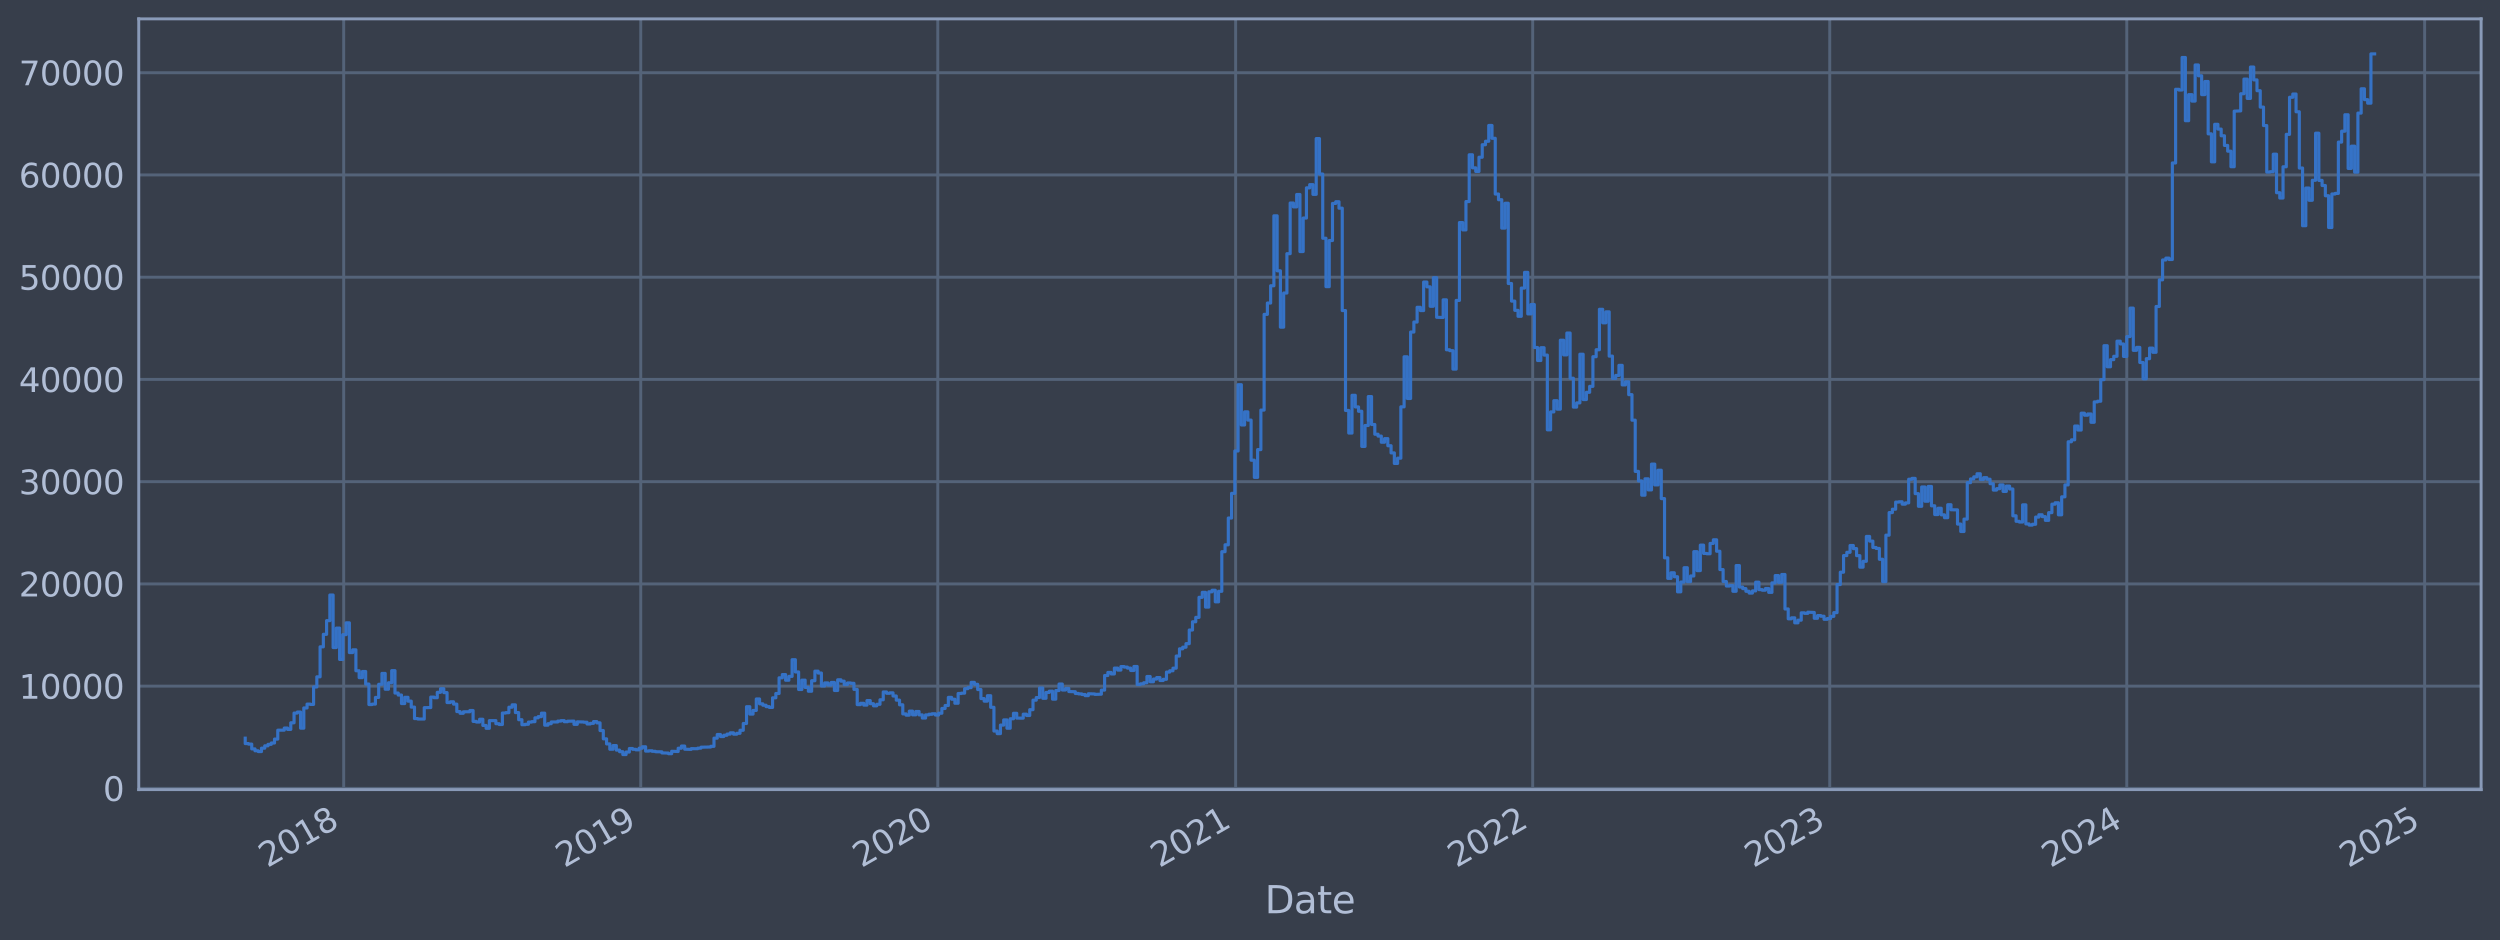 <?xml version="1.0" encoding="utf-8" standalone="no"?>
<!DOCTYPE svg PUBLIC "-//W3C//DTD SVG 1.1//EN"
  "http://www.w3.org/Graphics/SVG/1.1/DTD/svg11.dtd">
<svg xmlns:xlink="http://www.w3.org/1999/xlink" width="952.884pt" height="358.291pt" viewBox="0 0 952.884 358.291" xmlns="http://www.w3.org/2000/svg" version="1.1">
 <defs>
  <style type="text/css">*{stroke-linejoin: round; stroke-linecap: butt}</style>
 </defs>
 <g id="figure_1">
  <g id="patch_1">
   <path d="M 0 358.291 
L 952.884 358.291 
L 952.884 0 
L 0 0 
z
" style="fill: #373e4b"/>
  </g>
  <g id="axes_1">
   <g id="patch_2">
    <path d="M 52.884 300.96 
L 945.684 300.96 
L 945.684 7.2 
L 52.884 7.2 
z
" style="fill: #373e4b"/>
   </g>
   <g id="matplotlib.axis_1">
    <g id="xtick_1">
     <g id="line2d_1">
      <path d="M 130.999 300.96 
L 130.999 7.2 
" clip-path="url(#p94a94d9354)" style="fill: none; stroke: #546379; stroke-width: 1.12; stroke-linecap: square"/>
     </g>
     <g id="line2d_2"/>
     <g id="text_1">
      <!-- 2018 -->
      <g style="fill: #b1bed6" transform="translate(101.918 330.885) rotate(-30) scale(0.126 -0.126)">
       <defs>
        <path id="DejaVuSans-32" d="M 1228 531 
L 3431 531 
L 3431 0 
L 469 0 
L 469 531 
Q 828 903 1448 1529 
Q 2069 2156 2228 2338 
Q 2531 2678 2651 2914 
Q 2772 3150 2772 3378 
Q 2772 3750 2511 3984 
Q 2250 4219 1831 4219 
Q 1534 4219 1204 4116 
Q 875 4013 500 3803 
L 500 4441 
Q 881 4594 1212 4672 
Q 1544 4750 1819 4750 
Q 2544 4750 2975 4387 
Q 3406 4025 3406 3419 
Q 3406 3131 3298 2873 
Q 3191 2616 2906 2266 
Q 2828 2175 2409 1742 
Q 1991 1309 1228 531 
z
" transform="scale(0.016)"/>
        <path id="DejaVuSans-30" d="M 2034 4250 
Q 1547 4250 1301 3770 
Q 1056 3291 1056 2328 
Q 1056 1369 1301 889 
Q 1547 409 2034 409 
Q 2525 409 2770 889 
Q 3016 1369 3016 2328 
Q 3016 3291 2770 3770 
Q 2525 4250 2034 4250 
z
M 2034 4750 
Q 2819 4750 3233 4129 
Q 3647 3509 3647 2328 
Q 3647 1150 3233 529 
Q 2819 -91 2034 -91 
Q 1250 -91 836 529 
Q 422 1150 422 2328 
Q 422 3509 836 4129 
Q 1250 4750 2034 4750 
z
" transform="scale(0.016)"/>
        <path id="DejaVuSans-31" d="M 794 531 
L 1825 531 
L 1825 4091 
L 703 3866 
L 703 4441 
L 1819 4666 
L 2450 4666 
L 2450 531 
L 3481 531 
L 3481 0 
L 794 0 
L 794 531 
z
" transform="scale(0.016)"/>
        <path id="DejaVuSans-38" d="M 2034 2216 
Q 1584 2216 1326 1975 
Q 1069 1734 1069 1313 
Q 1069 891 1326 650 
Q 1584 409 2034 409 
Q 2484 409 2743 651 
Q 3003 894 3003 1313 
Q 3003 1734 2745 1975 
Q 2488 2216 2034 2216 
z
M 1403 2484 
Q 997 2584 770 2862 
Q 544 3141 544 3541 
Q 544 4100 942 4425 
Q 1341 4750 2034 4750 
Q 2731 4750 3128 4425 
Q 3525 4100 3525 3541 
Q 3525 3141 3298 2862 
Q 3072 2584 2669 2484 
Q 3125 2378 3379 2068 
Q 3634 1759 3634 1313 
Q 3634 634 3220 271 
Q 2806 -91 2034 -91 
Q 1263 -91 848 271 
Q 434 634 434 1313 
Q 434 1759 690 2068 
Q 947 2378 1403 2484 
z
M 1172 3481 
Q 1172 3119 1398 2916 
Q 1625 2713 2034 2713 
Q 2441 2713 2670 2916 
Q 2900 3119 2900 3481 
Q 2900 3844 2670 4047 
Q 2441 4250 2034 4250 
Q 1625 4250 1398 4047 
Q 1172 3844 1172 3481 
z
" transform="scale(0.016)"/>
       </defs>
       <use xlink:href="#DejaVuSans-32"/>
       <use xlink:href="#DejaVuSans-30" x="63.623"/>
       <use xlink:href="#DejaVuSans-31" x="127.246"/>
       <use xlink:href="#DejaVuSans-38" x="190.869"/>
      </g>
     </g>
    </g>
    <g id="xtick_2">
     <g id="line2d_3">
      <path d="M 244.219 300.96 
L 244.219 7.2 
" clip-path="url(#p94a94d9354)" style="fill: none; stroke: #546379; stroke-width: 1.12; stroke-linecap: square"/>
     </g>
     <g id="line2d_4"/>
     <g id="text_2">
      <!-- 2019 -->
      <g style="fill: #b1bed6" transform="translate(215.138 330.885) rotate(-30) scale(0.126 -0.126)">
       <defs>
        <path id="DejaVuSans-39" d="M 703 97 
L 703 672 
Q 941 559 1184 500 
Q 1428 441 1663 441 
Q 2288 441 2617 861 
Q 2947 1281 2994 2138 
Q 2813 1869 2534 1725 
Q 2256 1581 1919 1581 
Q 1219 1581 811 2004 
Q 403 2428 403 3163 
Q 403 3881 828 4315 
Q 1253 4750 1959 4750 
Q 2769 4750 3195 4129 
Q 3622 3509 3622 2328 
Q 3622 1225 3098 567 
Q 2575 -91 1691 -91 
Q 1453 -91 1209 -44 
Q 966 3 703 97 
z
M 1959 2075 
Q 2384 2075 2632 2365 
Q 2881 2656 2881 3163 
Q 2881 3666 2632 3958 
Q 2384 4250 1959 4250 
Q 1534 4250 1286 3958 
Q 1038 3666 1038 3163 
Q 1038 2656 1286 2365 
Q 1534 2075 1959 2075 
z
" transform="scale(0.016)"/>
       </defs>
       <use xlink:href="#DejaVuSans-32"/>
       <use xlink:href="#DejaVuSans-30" x="63.623"/>
       <use xlink:href="#DejaVuSans-31" x="127.246"/>
       <use xlink:href="#DejaVuSans-39" x="190.869"/>
      </g>
     </g>
    </g>
    <g id="xtick_3">
     <g id="line2d_5">
      <path d="M 357.439 300.96 
L 357.439 7.2 
" clip-path="url(#p94a94d9354)" style="fill: none; stroke: #546379; stroke-width: 1.12; stroke-linecap: square"/>
     </g>
     <g id="line2d_6"/>
     <g id="text_3">
      <!-- 2020 -->
      <g style="fill: #b1bed6" transform="translate(328.358 330.885) rotate(-30) scale(0.126 -0.126)">
       <use xlink:href="#DejaVuSans-32"/>
       <use xlink:href="#DejaVuSans-30" x="63.623"/>
       <use xlink:href="#DejaVuSans-32" x="127.246"/>
       <use xlink:href="#DejaVuSans-30" x="190.869"/>
      </g>
     </g>
    </g>
    <g id="xtick_4">
     <g id="line2d_7">
      <path d="M 470.969 300.96 
L 470.969 7.2 
" clip-path="url(#p94a94d9354)" style="fill: none; stroke: #546379; stroke-width: 1.12; stroke-linecap: square"/>
     </g>
     <g id="line2d_8"/>
     <g id="text_4">
      <!-- 2021 -->
      <g style="fill: #b1bed6" transform="translate(441.888 330.885) rotate(-30) scale(0.126 -0.126)">
       <use xlink:href="#DejaVuSans-32"/>
       <use xlink:href="#DejaVuSans-30" x="63.623"/>
       <use xlink:href="#DejaVuSans-32" x="127.246"/>
       <use xlink:href="#DejaVuSans-31" x="190.869"/>
      </g>
     </g>
    </g>
    <g id="xtick_5">
     <g id="line2d_9">
      <path d="M 584.189 300.96 
L 584.189 7.2 
" clip-path="url(#p94a94d9354)" style="fill: none; stroke: #546379; stroke-width: 1.12; stroke-linecap: square"/>
     </g>
     <g id="line2d_10"/>
     <g id="text_5">
      <!-- 2022 -->
      <g style="fill: #b1bed6" transform="translate(555.108 330.885) rotate(-30) scale(0.126 -0.126)">
       <use xlink:href="#DejaVuSans-32"/>
       <use xlink:href="#DejaVuSans-30" x="63.623"/>
       <use xlink:href="#DejaVuSans-32" x="127.246"/>
       <use xlink:href="#DejaVuSans-32" x="190.869"/>
      </g>
     </g>
    </g>
    <g id="xtick_6">
     <g id="line2d_11">
      <path d="M 697.409 300.96 
L 697.409 7.2 
" clip-path="url(#p94a94d9354)" style="fill: none; stroke: #546379; stroke-width: 1.12; stroke-linecap: square"/>
     </g>
     <g id="line2d_12"/>
     <g id="text_6">
      <!-- 2023 -->
      <g style="fill: #b1bed6" transform="translate(668.327 330.885) rotate(-30) scale(0.126 -0.126)">
       <defs>
        <path id="DejaVuSans-33" d="M 2597 2516 
Q 3050 2419 3304 2112 
Q 3559 1806 3559 1356 
Q 3559 666 3084 287 
Q 2609 -91 1734 -91 
Q 1441 -91 1130 -33 
Q 819 25 488 141 
L 488 750 
Q 750 597 1062 519 
Q 1375 441 1716 441 
Q 2309 441 2620 675 
Q 2931 909 2931 1356 
Q 2931 1769 2642 2001 
Q 2353 2234 1838 2234 
L 1294 2234 
L 1294 2753 
L 1863 2753 
Q 2328 2753 2575 2939 
Q 2822 3125 2822 3475 
Q 2822 3834 2567 4026 
Q 2313 4219 1838 4219 
Q 1578 4219 1281 4162 
Q 984 4106 628 3988 
L 628 4550 
Q 988 4650 1302 4700 
Q 1616 4750 1894 4750 
Q 2613 4750 3031 4423 
Q 3450 4097 3450 3541 
Q 3450 3153 3228 2886 
Q 3006 2619 2597 2516 
z
" transform="scale(0.016)"/>
       </defs>
       <use xlink:href="#DejaVuSans-32"/>
       <use xlink:href="#DejaVuSans-30" x="63.623"/>
       <use xlink:href="#DejaVuSans-32" x="127.246"/>
       <use xlink:href="#DejaVuSans-33" x="190.869"/>
      </g>
     </g>
    </g>
    <g id="xtick_7">
     <g id="line2d_13">
      <path d="M 810.628 300.96 
L 810.628 7.2 
" clip-path="url(#p94a94d9354)" style="fill: none; stroke: #546379; stroke-width: 1.12; stroke-linecap: square"/>
     </g>
     <g id="line2d_14"/>
     <g id="text_7">
      <!-- 2024 -->
      <g style="fill: #b1bed6" transform="translate(781.547 330.885) rotate(-30) scale(0.126 -0.126)">
       <defs>
        <path id="DejaVuSans-34" d="M 2419 4116 
L 825 1625 
L 2419 1625 
L 2419 4116 
z
M 2253 4666 
L 3047 4666 
L 3047 1625 
L 3713 1625 
L 3713 1100 
L 3047 1100 
L 3047 0 
L 2419 0 
L 2419 1100 
L 313 1100 
L 313 1709 
L 2253 4666 
z
" transform="scale(0.016)"/>
       </defs>
       <use xlink:href="#DejaVuSans-32"/>
       <use xlink:href="#DejaVuSans-30" x="63.623"/>
       <use xlink:href="#DejaVuSans-32" x="127.246"/>
       <use xlink:href="#DejaVuSans-34" x="190.869"/>
      </g>
     </g>
    </g>
    <g id="xtick_8">
     <g id="line2d_15">
      <path d="M 924.159 300.96 
L 924.159 7.2 
" clip-path="url(#p94a94d9354)" style="fill: none; stroke: #546379; stroke-width: 1.12; stroke-linecap: square"/>
     </g>
     <g id="line2d_16"/>
     <g id="text_8">
      <!-- 2025 -->
      <g style="fill: #b1bed6" transform="translate(895.078 330.885) rotate(-30) scale(0.126 -0.126)">
       <defs>
        <path id="DejaVuSans-35" d="M 691 4666 
L 3169 4666 
L 3169 4134 
L 1269 4134 
L 1269 2991 
Q 1406 3038 1543 3061 
Q 1681 3084 1819 3084 
Q 2600 3084 3056 2656 
Q 3513 2228 3513 1497 
Q 3513 744 3044 326 
Q 2575 -91 1722 -91 
Q 1428 -91 1123 -41 
Q 819 9 494 109 
L 494 744 
Q 775 591 1075 516 
Q 1375 441 1709 441 
Q 2250 441 2565 725 
Q 2881 1009 2881 1497 
Q 2881 1984 2565 2268 
Q 2250 2553 1709 2553 
Q 1456 2553 1204 2497 
Q 953 2441 691 2322 
L 691 4666 
z
" transform="scale(0.016)"/>
       </defs>
       <use xlink:href="#DejaVuSans-32"/>
       <use xlink:href="#DejaVuSans-30" x="63.623"/>
       <use xlink:href="#DejaVuSans-32" x="127.246"/>
       <use xlink:href="#DejaVuSans-35" x="190.869"/>
      </g>
     </g>
    </g>
    <g id="text_9">
     <!-- Date -->
     <g style="fill: #b1bed6" transform="translate(482.075 348.096) scale(0.144 -0.144)">
      <defs>
       <path id="DejaVuSans-44" d="M 1259 4147 
L 1259 519 
L 2022 519 
Q 2988 519 3436 956 
Q 3884 1394 3884 2338 
Q 3884 3275 3436 3711 
Q 2988 4147 2022 4147 
L 1259 4147 
z
M 628 4666 
L 1925 4666 
Q 3281 4666 3915 4102 
Q 4550 3538 4550 2338 
Q 4550 1131 3912 565 
Q 3275 0 1925 0 
L 628 0 
L 628 4666 
z
" transform="scale(0.016)"/>
       <path id="DejaVuSans-61" d="M 2194 1759 
Q 1497 1759 1228 1600 
Q 959 1441 959 1056 
Q 959 750 1161 570 
Q 1363 391 1709 391 
Q 2188 391 2477 730 
Q 2766 1069 2766 1631 
L 2766 1759 
L 2194 1759 
z
M 3341 1997 
L 3341 0 
L 2766 0 
L 2766 531 
Q 2569 213 2275 61 
Q 1981 -91 1556 -91 
Q 1019 -91 701 211 
Q 384 513 384 1019 
Q 384 1609 779 1909 
Q 1175 2209 1959 2209 
L 2766 2209 
L 2766 2266 
Q 2766 2663 2505 2880 
Q 2244 3097 1772 3097 
Q 1472 3097 1187 3025 
Q 903 2953 641 2809 
L 641 3341 
Q 956 3463 1253 3523 
Q 1550 3584 1831 3584 
Q 2591 3584 2966 3190 
Q 3341 2797 3341 1997 
z
" transform="scale(0.016)"/>
       <path id="DejaVuSans-74" d="M 1172 4494 
L 1172 3500 
L 2356 3500 
L 2356 3053 
L 1172 3053 
L 1172 1153 
Q 1172 725 1289 603 
Q 1406 481 1766 481 
L 2356 481 
L 2356 0 
L 1766 0 
Q 1100 0 847 248 
Q 594 497 594 1153 
L 594 3053 
L 172 3053 
L 172 3500 
L 594 3500 
L 594 4494 
L 1172 4494 
z
" transform="scale(0.016)"/>
       <path id="DejaVuSans-65" d="M 3597 1894 
L 3597 1613 
L 953 1613 
Q 991 1019 1311 708 
Q 1631 397 2203 397 
Q 2534 397 2845 478 
Q 3156 559 3463 722 
L 3463 178 
Q 3153 47 2828 -22 
Q 2503 -91 2169 -91 
Q 1331 -91 842 396 
Q 353 884 353 1716 
Q 353 2575 817 3079 
Q 1281 3584 2069 3584 
Q 2775 3584 3186 3129 
Q 3597 2675 3597 1894 
z
M 3022 2063 
Q 3016 2534 2758 2815 
Q 2500 3097 2075 3097 
Q 1594 3097 1305 2825 
Q 1016 2553 972 2059 
L 3022 2063 
z
" transform="scale(0.016)"/>
      </defs>
      <use xlink:href="#DejaVuSans-44"/>
      <use xlink:href="#DejaVuSans-61" x="77.002"/>
      <use xlink:href="#DejaVuSans-74" x="138.281"/>
      <use xlink:href="#DejaVuSans-65" x="177.49"/>
     </g>
    </g>
   </g>
   <g id="matplotlib.axis_2">
    <g id="ytick_1">
     <g id="line2d_17">
      <path d="M 52.884 300.499 
L 945.684 300.499 
" clip-path="url(#p94a94d9354)" style="fill: none; stroke: #546379; stroke-width: 1.12; stroke-linecap: square"/>
     </g>
     <g id="line2d_18"/>
     <g id="text_10">
      <!-- 0 -->
      <g style="fill: #b1bed6" transform="translate(39.267 305.286) scale(0.126 -0.126)">
       <use xlink:href="#DejaVuSans-30"/>
      </g>
     </g>
    </g>
    <g id="ytick_2">
     <g id="line2d_19">
      <path d="M 52.884 261.529 
L 945.684 261.529 
" clip-path="url(#p94a94d9354)" style="fill: none; stroke: #546379; stroke-width: 1.12; stroke-linecap: square"/>
     </g>
     <g id="line2d_20"/>
     <g id="text_11">
      <!-- 10000 -->
      <g style="fill: #b1bed6" transform="translate(7.2 266.316) scale(0.126 -0.126)">
       <use xlink:href="#DejaVuSans-31"/>
       <use xlink:href="#DejaVuSans-30" x="63.623"/>
       <use xlink:href="#DejaVuSans-30" x="127.246"/>
       <use xlink:href="#DejaVuSans-30" x="190.869"/>
       <use xlink:href="#DejaVuSans-30" x="254.492"/>
      </g>
     </g>
    </g>
    <g id="ytick_3">
     <g id="line2d_21">
      <path d="M 52.884 222.56 
L 945.684 222.56 
" clip-path="url(#p94a94d9354)" style="fill: none; stroke: #546379; stroke-width: 1.12; stroke-linecap: square"/>
     </g>
     <g id="line2d_22"/>
     <g id="text_12">
      <!-- 20000 -->
      <g style="fill: #b1bed6" transform="translate(7.2 227.347) scale(0.126 -0.126)">
       <use xlink:href="#DejaVuSans-32"/>
       <use xlink:href="#DejaVuSans-30" x="63.623"/>
       <use xlink:href="#DejaVuSans-30" x="127.246"/>
       <use xlink:href="#DejaVuSans-30" x="190.869"/>
       <use xlink:href="#DejaVuSans-30" x="254.492"/>
      </g>
     </g>
    </g>
    <g id="ytick_4">
     <g id="line2d_23">
      <path d="M 52.884 183.59 
L 945.684 183.59 
" clip-path="url(#p94a94d9354)" style="fill: none; stroke: #546379; stroke-width: 1.12; stroke-linecap: square"/>
     </g>
     <g id="line2d_24"/>
     <g id="text_13">
      <!-- 30000 -->
      <g style="fill: #b1bed6" transform="translate(7.2 188.377) scale(0.126 -0.126)">
       <use xlink:href="#DejaVuSans-33"/>
       <use xlink:href="#DejaVuSans-30" x="63.623"/>
       <use xlink:href="#DejaVuSans-30" x="127.246"/>
       <use xlink:href="#DejaVuSans-30" x="190.869"/>
       <use xlink:href="#DejaVuSans-30" x="254.492"/>
      </g>
     </g>
    </g>
    <g id="ytick_5">
     <g id="line2d_25">
      <path d="M 52.884 144.62 
L 945.684 144.62 
" clip-path="url(#p94a94d9354)" style="fill: none; stroke: #546379; stroke-width: 1.12; stroke-linecap: square"/>
     </g>
     <g id="line2d_26"/>
     <g id="text_14">
      <!-- 40000 -->
      <g style="fill: #b1bed6" transform="translate(7.2 149.407) scale(0.126 -0.126)">
       <use xlink:href="#DejaVuSans-34"/>
       <use xlink:href="#DejaVuSans-30" x="63.623"/>
       <use xlink:href="#DejaVuSans-30" x="127.246"/>
       <use xlink:href="#DejaVuSans-30" x="190.869"/>
       <use xlink:href="#DejaVuSans-30" x="254.492"/>
      </g>
     </g>
    </g>
    <g id="ytick_6">
     <g id="line2d_27">
      <path d="M 52.884 105.65 
L 945.684 105.65 
" clip-path="url(#p94a94d9354)" style="fill: none; stroke: #546379; stroke-width: 1.12; stroke-linecap: square"/>
     </g>
     <g id="line2d_28"/>
     <g id="text_15">
      <!-- 50000 -->
      <g style="fill: #b1bed6" transform="translate(7.2 110.438) scale(0.126 -0.126)">
       <use xlink:href="#DejaVuSans-35"/>
       <use xlink:href="#DejaVuSans-30" x="63.623"/>
       <use xlink:href="#DejaVuSans-30" x="127.246"/>
       <use xlink:href="#DejaVuSans-30" x="190.869"/>
       <use xlink:href="#DejaVuSans-30" x="254.492"/>
      </g>
     </g>
    </g>
    <g id="ytick_7">
     <g id="line2d_29">
      <path d="M 52.884 66.681 
L 945.684 66.681 
" clip-path="url(#p94a94d9354)" style="fill: none; stroke: #546379; stroke-width: 1.12; stroke-linecap: square"/>
     </g>
     <g id="line2d_30"/>
     <g id="text_16">
      <!-- 60000 -->
      <g style="fill: #b1bed6" transform="translate(7.2 71.468) scale(0.126 -0.126)">
       <defs>
        <path id="DejaVuSans-36" d="M 2113 2584 
Q 1688 2584 1439 2293 
Q 1191 2003 1191 1497 
Q 1191 994 1439 701 
Q 1688 409 2113 409 
Q 2538 409 2786 701 
Q 3034 994 3034 1497 
Q 3034 2003 2786 2293 
Q 2538 2584 2113 2584 
z
M 3366 4563 
L 3366 3988 
Q 3128 4100 2886 4159 
Q 2644 4219 2406 4219 
Q 1781 4219 1451 3797 
Q 1122 3375 1075 2522 
Q 1259 2794 1537 2939 
Q 1816 3084 2150 3084 
Q 2853 3084 3261 2657 
Q 3669 2231 3669 1497 
Q 3669 778 3244 343 
Q 2819 -91 2113 -91 
Q 1303 -91 875 529 
Q 447 1150 447 2328 
Q 447 3434 972 4092 
Q 1497 4750 2381 4750 
Q 2619 4750 2861 4703 
Q 3103 4656 3366 4563 
z
" transform="scale(0.016)"/>
       </defs>
       <use xlink:href="#DejaVuSans-36"/>
       <use xlink:href="#DejaVuSans-30" x="63.623"/>
       <use xlink:href="#DejaVuSans-30" x="127.246"/>
       <use xlink:href="#DejaVuSans-30" x="190.869"/>
       <use xlink:href="#DejaVuSans-30" x="254.492"/>
      </g>
     </g>
    </g>
    <g id="ytick_8">
     <g id="line2d_31">
      <path d="M 52.884 27.711 
L 945.684 27.711 
" clip-path="url(#p94a94d9354)" style="fill: none; stroke: #546379; stroke-width: 1.12; stroke-linecap: square"/>
     </g>
     <g id="line2d_32"/>
     <g id="text_17">
      <!-- 70000 -->
      <g style="fill: #b1bed6" transform="translate(7.2 32.498) scale(0.126 -0.126)">
       <defs>
        <path id="DejaVuSans-37" d="M 525 4666 
L 3525 4666 
L 3525 4397 
L 1831 0 
L 1172 0 
L 2766 4134 
L 525 4134 
L 525 4666 
z
" transform="scale(0.016)"/>
       </defs>
       <use xlink:href="#DejaVuSans-37"/>
       <use xlink:href="#DejaVuSans-30" x="63.623"/>
       <use xlink:href="#DejaVuSans-30" x="127.246"/>
       <use xlink:href="#DejaVuSans-30" x="190.869"/>
       <use xlink:href="#DejaVuSans-30" x="254.492"/>
      </g>
     </g>
    </g>
   </g>
   <g id="line2d_33">
    <path d="M 93.466 281.371 
L 93.466 283.411 
L 94.706 283.411 
L 94.706 283.622 
L 95.947 283.622 
L 95.947 285.436 
L 97.188 285.436 
L 97.188 286.164 
L 98.429 286.164 
L 98.429 286.466 
L 99.669 286.466 
L 99.669 285.176 
L 100.91 285.176 
L 100.91 284.271 
L 102.151 284.271 
L 102.151 283.709 
L 103.392 283.709 
L 103.392 283.198 
L 104.632 283.198 
L 104.632 281.707 
L 105.873 281.707 
L 105.873 278.319 
L 108.355 278.297 
L 108.355 277.504 
L 109.596 277.504 
L 109.596 278.014 
L 110.836 278.014 
L 110.836 275.496 
L 112.077 275.496 
L 112.077 271.794 
L 113.318 271.794 
L 113.318 271.395 
L 114.559 271.395 
L 114.559 277.545 
L 115.799 277.545 
L 115.799 269.835 
L 117.04 269.835 
L 117.04 268.377 
L 118.281 268.377 
L 118.281 268.494 
L 119.522 268.494 
L 119.522 261.845 
L 120.762 261.845 
L 120.762 257.972 
L 122.003 257.972 
L 122.003 246.55 
L 123.244 246.55 
L 123.244 241.776 
L 124.485 241.776 
L 124.485 236.557 
L 125.725 236.557 
L 125.725 226.8 
L 126.966 226.8 
L 126.966 246.812 
L 128.207 246.812 
L 128.207 239.402 
L 129.448 239.402 
L 129.448 251.348 
L 130.689 251.348 
L 130.689 241.891 
L 131.929 241.891 
L 131.929 237.396 
L 133.17 237.396 
L 133.17 248.726 
L 134.411 248.726 
L 134.411 247.679 
L 135.652 247.679 
L 135.652 255.658 
L 136.892 255.658 
L 136.892 258.289 
L 138.133 258.289 
L 138.133 255.951 
L 139.374 255.951 
L 139.374 260.734 
L 140.615 260.734 
L 140.615 268.536 
L 141.855 268.536 
L 141.855 268.368 
L 143.096 268.368 
L 143.096 265.833 
L 144.337 265.833 
L 144.337 260.833 
L 145.578 260.833 
L 145.578 256.674 
L 146.819 256.674 
L 146.819 262.699 
L 148.059 262.699 
L 148.059 260.235 
L 149.3 260.235 
L 149.3 255.618 
L 150.541 255.618 
L 150.541 264.162 
L 151.782 264.162 
L 151.782 264.92 
L 153.022 264.92 
L 153.022 268.162 
L 154.263 268.162 
L 154.263 265.777 
L 155.504 265.777 
L 155.504 267.243 
L 156.745 267.243 
L 156.745 269.516 
L 157.985 269.516 
L 157.985 273.892 
L 159.226 273.892 
L 159.226 274.051 
L 161.708 274.06 
L 161.708 269.731 
L 164.189 269.685 
L 164.189 265.697 
L 165.43 265.697 
L 165.43 265.932 
L 166.671 265.932 
L 166.671 263.874 
L 167.912 263.874 
L 167.912 262.49 
L 169.152 262.49 
L 169.152 263.988 
L 170.393 263.988 
L 170.393 267.777 
L 171.634 267.777 
L 171.634 267.487 
L 172.875 267.487 
L 172.875 268.38 
L 174.115 268.38 
L 174.115 271.225 
L 175.356 271.225 
L 175.356 271.877 
L 176.597 271.877 
L 176.597 271.312 
L 179.078 271.289 
L 179.078 270.821 
L 180.319 270.821 
L 180.319 274.962 
L 181.56 274.962 
L 181.56 275.213 
L 182.801 275.213 
L 182.801 274.152 
L 184.042 274.152 
L 184.042 276.505 
L 185.282 276.505 
L 185.282 277.592 
L 186.523 277.592 
L 186.523 274.676 
L 189.005 274.667 
L 189.005 275.834 
L 190.245 275.834 
L 190.245 276.147 
L 191.486 276.147 
L 191.486 271.774 
L 192.727 271.774 
L 192.727 271.635 
L 193.968 271.635 
L 193.968 269.558 
L 195.208 269.558 
L 195.208 268.655 
L 196.449 268.655 
L 196.449 271.604 
L 197.69 271.604 
L 197.69 274.318 
L 198.931 274.318 
L 198.931 276.229 
L 200.171 276.229 
L 200.171 276.062 
L 201.412 276.062 
L 201.412 275.221 
L 202.653 275.221 
L 202.653 275.067 
L 203.894 275.067 
L 203.894 273.605 
L 205.135 273.605 
L 205.135 273.147 
L 206.375 273.147 
L 206.375 271.82 
L 207.616 271.82 
L 207.616 276.4 
L 208.857 276.4 
L 208.857 275.846 
L 210.098 275.846 
L 210.098 275.179 
L 212.579 275.184 
L 212.579 274.843 
L 213.82 274.843 
L 213.82 274.667 
L 215.061 274.667 
L 215.061 275.086 
L 216.301 275.086 
L 216.301 274.882 
L 218.783 274.853 
L 218.783 276.084 
L 220.024 276.084 
L 220.024 275.131 
L 222.505 275.192 
L 222.505 275.277 
L 223.746 275.277 
L 223.746 275.942 
L 224.987 275.942 
L 224.987 275.709 
L 226.228 275.709 
L 226.228 275.025 
L 227.468 275.025 
L 227.468 275.525 
L 228.709 275.525 
L 228.709 278.447 
L 229.95 278.447 
L 229.95 281.603 
L 231.191 281.603 
L 231.191 283.535 
L 232.431 283.535 
L 232.431 285.58 
L 233.672 285.58 
L 233.672 284.178 
L 234.913 284.178 
L 234.913 285.905 
L 236.154 285.905 
L 236.154 286.515 
L 237.394 286.515 
L 237.394 287.607 
L 238.635 287.607 
L 238.635 286.639 
L 239.876 286.639 
L 239.876 285.301 
L 241.117 285.301 
L 241.117 285.607 
L 242.358 285.607 
L 242.358 285.806 
L 243.598 285.806 
L 243.598 285.179 
L 244.839 285.179 
L 244.839 284.631 
L 246.08 284.631 
L 246.08 286.29 
L 247.321 286.29 
L 247.321 286.148 
L 248.561 286.148 
L 248.561 286.37 
L 249.802 286.37 
L 249.802 286.519 
L 252.284 286.562 
L 252.284 286.976 
L 254.765 287.031 
L 254.765 287.27 
L 256.006 287.27 
L 256.006 286.355 
L 258.487 286.438 
L 258.487 285.197 
L 259.728 285.197 
L 259.728 284.367 
L 260.969 284.367 
L 260.969 285.561 
L 263.451 285.634 
L 263.451 285.352 
L 265.932 285.374 
L 265.932 285.158 
L 267.173 285.158 
L 267.173 284.798 
L 270.895 284.722 
L 270.895 284.466 
L 272.136 284.466 
L 272.136 281.36 
L 273.377 281.36 
L 273.377 279.967 
L 274.617 279.967 
L 274.617 280.73 
L 275.858 280.73 
L 275.858 280.248 
L 277.099 280.248 
L 277.099 279.809 
L 278.34 279.809 
L 278.34 279.322 
L 279.581 279.322 
L 279.581 279.84 
L 280.821 279.84 
L 280.821 279.494 
L 282.062 279.494 
L 282.062 278.347 
L 283.303 278.347 
L 283.303 275.761 
L 284.544 275.761 
L 284.544 269.352 
L 285.784 269.352 
L 285.784 272.187 
L 287.025 272.187 
L 287.025 270.781 
L 288.266 270.781 
L 288.266 266.422 
L 289.507 266.422 
L 289.507 268.261 
L 290.747 268.261 
L 290.747 268.797 
L 291.988 268.797 
L 291.988 269.33 
L 293.229 269.33 
L 293.229 269.644 
L 294.47 269.644 
L 294.47 265.974 
L 295.71 265.974 
L 295.71 264.328 
L 296.951 264.328 
L 296.951 258.355 
L 298.192 258.355 
L 298.192 257.115 
L 299.433 257.115 
L 299.433 259.274 
L 300.674 259.274 
L 300.674 257.807 
L 301.914 257.807 
L 301.914 251.449 
L 303.155 251.449 
L 303.155 256.116 
L 304.396 256.116 
L 304.396 262.799 
L 305.637 262.799 
L 305.637 259.24 
L 306.877 259.24 
L 306.877 262.016 
L 308.118 262.016 
L 308.118 263.472 
L 309.359 263.472 
L 309.359 259.466 
L 310.6 259.466 
L 310.6 255.818 
L 311.84 255.818 
L 311.84 256.532 
L 313.081 256.532 
L 313.081 261.463 
L 314.322 261.463 
L 314.322 260.292 
L 315.563 260.292 
L 315.563 261.093 
L 316.803 261.093 
L 316.803 260.125 
L 318.044 260.125 
L 318.044 263.174 
L 319.285 263.174 
L 319.285 259.108 
L 320.526 259.108 
L 320.526 259.631 
L 321.767 259.631 
L 321.767 260.908 
L 323.007 260.908 
L 323.007 260.319 
L 324.248 260.319 
L 324.248 260.454 
L 325.489 260.454 
L 325.489 262.763 
L 326.73 262.763 
L 326.73 268.568 
L 327.97 268.568 
L 327.97 268.065 
L 329.211 268.065 
L 329.211 268.748 
L 330.452 268.748 
L 330.452 267.032 
L 331.693 267.032 
L 331.693 268.217 
L 332.933 268.217 
L 332.933 269.024 
L 334.174 269.024 
L 334.174 268.456 
L 335.415 268.456 
L 335.415 266.725 
L 336.656 266.725 
L 336.656 263.737 
L 337.897 263.737 
L 337.897 264.252 
L 339.137 264.252 
L 339.137 264.088 
L 340.378 264.088 
L 340.378 265.282 
L 341.619 265.282 
L 341.619 266.859 
L 342.86 266.859 
L 342.86 268.637 
L 344.1 268.637 
L 344.1 272.104 
L 345.341 272.104 
L 345.341 272.582 
L 346.582 272.582 
L 346.582 271.047 
L 347.823 271.047 
L 347.823 272.469 
L 349.063 272.469 
L 349.063 271.184 
L 350.304 271.184 
L 350.304 272.483 
L 351.545 272.483 
L 351.545 273.69 
L 352.786 273.69 
L 352.786 272.479 
L 354.026 272.479 
L 354.026 272.243 
L 355.267 272.243 
L 355.267 272.047 
L 356.508 272.047 
L 356.508 272.535 
L 357.749 272.535 
L 357.749 271.85 
L 358.99 271.85 
L 358.99 270.033 
L 360.23 270.033 
L 360.23 268.913 
L 361.471 268.913 
L 361.471 265.815 
L 362.712 265.815 
L 362.712 266.509 
L 363.953 266.509 
L 363.953 268.047 
L 365.193 268.047 
L 365.193 264.336 
L 366.434 264.336 
L 366.434 264.2 
L 367.675 264.2 
L 367.675 262.481 
L 368.916 262.481 
L 368.916 262.095 
L 370.156 262.095 
L 370.156 260.093 
L 371.397 260.093 
L 371.397 260.825 
L 372.638 260.825 
L 372.638 262.817 
L 373.879 262.817 
L 373.879 266.262 
L 375.12 266.262 
L 375.12 267.241 
L 376.36 267.241 
L 376.36 265.164 
L 377.601 265.164 
L 377.601 269.588 
L 378.842 269.588 
L 378.842 278.641 
L 380.083 278.641 
L 380.083 279.62 
L 381.323 279.62 
L 381.323 276.377 
L 382.564 276.377 
L 382.564 274.395 
L 383.805 274.395 
L 383.805 277.564 
L 385.046 277.564 
L 385.046 273.964 
L 386.286 273.964 
L 386.286 271.883 
L 387.527 271.883 
L 387.527 273.714 
L 390.009 273.719 
L 390.009 272.209 
L 391.249 272.209 
L 391.249 272.71 
L 392.49 272.71 
L 392.49 270.495 
L 393.731 270.495 
L 393.731 266.873 
L 394.972 266.873 
L 394.972 265.871 
L 396.213 265.871 
L 396.213 262.224 
L 397.453 262.224 
L 397.453 266.149 
L 398.694 266.149 
L 398.694 263.923 
L 399.935 263.923 
L 399.935 263.436 
L 401.176 263.436 
L 401.176 266.475 
L 402.416 266.475 
L 402.416 263.208 
L 403.657 263.208 
L 403.657 260.733 
L 404.898 260.733 
L 404.898 262.995 
L 406.139 262.995 
L 406.139 262.405 
L 407.379 262.405 
L 407.379 263.581 
L 409.861 263.654 
L 409.861 264.316 
L 411.102 264.316 
L 411.102 264.488 
L 412.342 264.488 
L 412.342 264.704 
L 413.583 264.704 
L 413.583 265.144 
L 414.824 265.144 
L 414.824 264.428 
L 417.306 264.507 
L 417.306 264.672 
L 419.787 264.59 
L 419.787 263.037 
L 421.028 263.037 
L 421.028 257.467 
L 422.269 257.467 
L 422.269 256.292 
L 423.509 256.292 
L 423.509 256.875 
L 424.75 256.875 
L 424.75 254.641 
L 425.991 254.641 
L 425.991 255.399 
L 427.232 255.399 
L 427.232 254.07 
L 428.472 254.07 
L 428.472 254.258 
L 429.713 254.258 
L 429.713 254.655 
L 430.954 254.655 
L 430.954 255.548 
L 432.195 255.548 
L 432.195 254.034 
L 433.436 254.034 
L 433.436 260.907 
L 434.676 260.907 
L 434.676 260.641 
L 435.917 260.641 
L 435.917 260.24 
L 437.158 260.24 
L 437.158 257.851 
L 438.399 257.851 
L 438.399 259.852 
L 439.639 259.852 
L 439.639 258.829 
L 440.88 258.829 
L 440.88 258.253 
L 442.121 258.253 
L 442.121 259.379 
L 443.362 259.379 
L 443.362 258.915 
L 444.602 258.915 
L 444.602 256.165 
L 445.843 256.165 
L 445.843 255.669 
L 447.084 255.669 
L 447.084 254.678 
L 448.325 254.678 
L 448.325 250.054 
L 449.565 250.054 
L 449.565 247.3 
L 450.806 247.3 
L 450.806 246.681 
L 452.047 246.681 
L 452.047 245.335 
L 453.288 245.335 
L 453.288 240.133 
L 454.529 240.133 
L 454.529 236.996 
L 455.769 236.996 
L 455.769 235.322 
L 457.01 235.322 
L 457.01 227.674 
L 458.251 227.674 
L 458.251 225.784 
L 459.492 225.784 
L 459.492 231.396 
L 460.732 231.396 
L 460.732 225.572 
L 461.973 225.572 
L 461.973 224.985 
L 463.214 224.985 
L 463.214 229.388 
L 464.455 229.388 
L 464.455 225.379 
L 465.695 225.379 
L 465.695 210.281 
L 466.936 210.281 
L 466.936 207.654 
L 468.177 207.654 
L 468.177 197.451 
L 469.418 197.451 
L 469.418 188.046 
L 470.659 188.046 
L 470.659 171.896 
L 471.899 171.896 
L 471.899 146.623 
L 473.14 146.623 
L 473.14 161.981 
L 474.381 161.981 
L 474.381 156.979 
L 475.622 156.979 
L 475.622 160.13 
L 476.862 160.13 
L 476.862 175.407 
L 478.103 175.407 
L 478.103 181.956 
L 479.344 181.956 
L 479.344 171.367 
L 480.585 171.367 
L 480.585 156.303 
L 481.825 156.303 
L 481.825 119.819 
L 483.066 119.819 
L 483.066 115.504 
L 484.307 115.504 
L 484.307 108.924 
L 485.548 108.924 
L 485.548 82.264 
L 486.788 82.264 
L 486.788 103.216 
L 488.029 103.216 
L 488.029 124.691 
L 489.27 124.691 
L 489.27 111.695 
L 490.511 111.695 
L 490.511 96.69 
L 491.752 96.69 
L 491.752 77.385 
L 492.992 77.385 
L 492.992 78.869 
L 494.233 78.869 
L 494.233 74.14 
L 495.474 74.14 
L 495.474 95.876 
L 496.715 95.876 
L 496.715 83.112 
L 497.955 83.112 
L 497.955 71.603 
L 499.196 71.603 
L 499.196 70.367 
L 500.437 70.367 
L 500.437 74.075 
L 501.678 74.075 
L 501.678 52.829 
L 502.918 52.829 
L 502.918 66.341 
L 504.159 66.341 
L 504.159 90.808 
L 505.4 90.808 
L 505.4 109.253 
L 506.641 109.253 
L 506.641 91.683 
L 507.881 91.683 
L 507.881 77.54 
L 509.122 77.54 
L 509.122 76.89 
L 510.363 76.89 
L 510.363 79.346 
L 511.604 79.346 
L 511.604 118.368 
L 512.845 118.368 
L 512.845 156.45 
L 514.085 156.45 
L 514.085 165.062 
L 515.326 165.062 
L 515.326 150.679 
L 516.567 150.679 
L 516.567 155.101 
L 517.808 155.101 
L 517.808 156.757 
L 519.048 156.757 
L 519.048 170.145 
L 520.289 170.145 
L 520.289 162.176 
L 521.53 162.176 
L 521.53 151.148 
L 522.771 151.148 
L 522.771 161.797 
L 524.011 161.797 
L 524.011 165.51 
L 525.252 165.51 
L 525.252 166.222 
L 526.493 166.222 
L 526.493 168.56 
L 527.734 168.56 
L 527.734 167.18 
L 528.975 167.18 
L 528.975 169.89 
L 530.215 169.89 
L 530.215 172.621 
L 531.456 172.621 
L 531.456 176.64 
L 532.697 176.64 
L 532.697 174.635 
L 533.938 174.635 
L 533.938 155.071 
L 535.178 155.071 
L 535.178 135.992 
L 536.419 135.992 
L 536.419 151.876 
L 537.66 151.876 
L 537.66 126.561 
L 538.901 126.561 
L 538.901 122.752 
L 540.141 122.752 
L 540.141 117.122 
L 541.382 117.122 
L 541.382 118.375 
L 542.623 118.375 
L 542.623 107.507 
L 543.864 107.507 
L 543.864 109.326 
L 545.104 109.326 
L 545.104 116.734 
L 546.345 116.734 
L 546.345 105.856 
L 547.586 105.856 
L 547.586 120.933 
L 550.068 121.008 
L 550.068 114.281 
L 551.308 114.281 
L 551.308 133.313 
L 552.549 133.313 
L 552.549 133.648 
L 553.79 133.648 
L 553.79 140.68 
L 555.031 140.68 
L 555.031 114.508 
L 556.271 114.508 
L 556.271 84.826 
L 557.512 84.826 
L 557.512 87.624 
L 558.753 87.624 
L 558.753 76.822 
L 559.994 76.822 
L 559.994 58.998 
L 561.234 58.998 
L 561.234 63.964 
L 562.475 63.964 
L 562.475 65.336 
L 563.716 65.336 
L 563.716 59.934 
L 564.957 59.934 
L 564.957 55.166 
L 566.198 55.166 
L 566.198 53.847 
L 567.438 53.847 
L 567.438 47.824 
L 568.679 47.824 
L 568.679 52.713 
L 569.92 52.713 
L 569.92 73.956 
L 571.161 73.956 
L 571.161 76.118 
L 572.401 76.118 
L 572.401 86.941 
L 573.642 86.941 
L 573.642 77.476 
L 574.883 77.476 
L 574.883 108.065 
L 576.124 108.065 
L 576.124 114.771 
L 577.364 114.771 
L 577.364 118.288 
L 578.605 118.288 
L 578.605 120.562 
L 579.846 120.562 
L 579.846 109.802 
L 581.087 109.802 
L 581.087 103.815 
L 582.327 103.815 
L 582.327 119.645 
L 583.568 119.645 
L 583.568 116.064 
L 584.809 116.064 
L 584.809 132.459 
L 586.05 132.459 
L 586.05 137.415 
L 587.291 137.415 
L 587.291 132.542 
L 588.531 132.542 
L 588.531 135.34 
L 589.772 135.34 
L 589.772 163.827 
L 591.013 163.827 
L 591.013 156.999 
L 592.254 156.999 
L 592.254 152.731 
L 593.494 152.731 
L 593.494 155.951 
L 594.735 155.951 
L 594.735 129.679 
L 595.976 129.679 
L 595.976 135.263 
L 597.217 135.263 
L 597.217 126.943 
L 598.457 126.943 
L 598.457 144.172 
L 599.698 144.172 
L 599.698 155.175 
L 600.939 155.175 
L 600.939 153.565 
L 602.18 153.565 
L 602.18 135.016 
L 603.42 135.016 
L 603.42 152.287 
L 604.661 152.287 
L 604.661 149.526 
L 605.902 149.526 
L 605.902 147.267 
L 607.143 147.267 
L 607.143 135.96 
L 608.384 135.96 
L 608.384 133.299 
L 609.624 133.299 
L 609.624 117.893 
L 610.865 117.893 
L 610.865 123.034 
L 612.106 123.034 
L 612.106 118.856 
L 613.347 118.856 
L 613.347 135.739 
L 614.587 135.739 
L 614.587 144.222 
L 615.828 144.222 
L 615.828 143.105 
L 617.069 143.105 
L 617.069 139.259 
L 618.31 139.259 
L 618.31 146.703 
L 619.55 146.703 
L 619.55 145.516 
L 620.791 145.516 
L 620.791 150.424 
L 622.032 150.424 
L 622.032 160.157 
L 623.273 160.157 
L 623.273 179.678 
L 624.514 179.678 
L 624.514 183.299 
L 625.754 183.299 
L 625.754 188.73 
L 626.995 188.73 
L 626.995 182.503 
L 628.236 182.503 
L 628.236 186.731 
L 629.477 186.731 
L 629.477 176.904 
L 630.717 176.904 
L 630.717 184.83 
L 631.958 184.83 
L 631.958 179.234 
L 633.199 179.234 
L 633.199 190.041 
L 634.44 190.041 
L 634.44 212.619 
L 635.68 212.619 
L 635.68 220.454 
L 636.921 220.454 
L 636.921 218.318 
L 638.162 218.318 
L 638.162 219.823 
L 639.403 219.823 
L 639.403 225.573 
L 640.643 225.573 
L 640.643 221.851 
L 641.884 221.851 
L 641.884 216.392 
L 643.125 216.392 
L 643.125 221.688 
L 644.366 221.688 
L 644.366 219.542 
L 645.607 219.542 
L 645.607 210.268 
L 646.847 210.268 
L 646.847 217.491 
L 648.088 217.491 
L 648.088 207.782 
L 649.329 207.782 
L 649.329 210.94 
L 650.57 210.94 
L 650.57 211.074 
L 651.81 211.074 
L 651.81 207.128 
L 653.051 207.128 
L 653.051 205.745 
L 654.292 205.745 
L 654.292 210.113 
L 655.533 210.113 
L 655.533 217.092 
L 656.773 217.092 
L 656.773 221.65 
L 658.014 221.65 
L 658.014 223.366 
L 659.255 223.366 
L 659.255 223.203 
L 660.496 223.203 
L 660.496 225.365 
L 661.737 225.365 
L 661.737 215.566 
L 662.977 215.566 
L 662.977 223.749 
L 664.218 223.749 
L 664.218 224.344 
L 665.459 224.344 
L 665.459 225.363 
L 666.7 225.363 
L 666.7 226.048 
L 667.94 226.048 
L 667.94 225.23 
L 669.181 225.23 
L 669.181 221.906 
L 670.422 221.906 
L 670.422 224.734 
L 671.663 224.734 
L 671.663 224.963 
L 672.903 224.963 
L 672.903 224.317 
L 674.144 224.317 
L 674.144 225.789 
L 675.385 225.789 
L 675.385 222.165 
L 676.626 222.165 
L 676.626 219.379 
L 677.866 219.379 
L 677.866 221.959 
L 679.107 221.959 
L 679.107 218.973 
L 680.348 218.973 
L 680.348 232.106 
L 681.589 232.106 
L 681.589 235.856 
L 682.83 235.856 
L 682.83 235.485 
L 684.07 235.485 
L 684.07 237.388 
L 685.311 237.388 
L 685.311 236.38 
L 686.552 236.38 
L 686.552 233.586 
L 687.793 233.586 
L 687.793 233.792 
L 689.033 233.792 
L 689.033 233.336 
L 691.515 233.444 
L 691.515 235.663 
L 692.756 235.663 
L 692.756 234.622 
L 693.996 234.622 
L 693.996 234.881 
L 695.237 234.881 
L 695.237 236.046 
L 696.478 236.046 
L 696.478 235.756 
L 697.719 235.756 
L 697.719 234.927 
L 698.959 234.927 
L 698.959 233.502 
L 700.2 233.502 
L 700.2 222.819 
L 701.441 222.819 
L 701.441 218.097 
L 702.682 218.097 
L 702.682 211.755 
L 703.923 211.755 
L 703.923 210.519 
L 705.163 210.519 
L 705.163 207.923 
L 706.404 207.923 
L 706.404 209.098 
L 707.645 209.098 
L 707.645 211.789 
L 708.886 211.789 
L 708.886 216.174 
L 710.126 216.174 
L 710.126 213.94 
L 711.367 213.94 
L 711.367 204.47 
L 712.608 204.47 
L 712.608 206.248 
L 713.849 206.248 
L 713.849 208.674 
L 715.089 208.674 
L 715.089 209.047 
L 716.33 209.047 
L 716.33 213.165 
L 717.571 213.165 
L 717.571 221.683 
L 718.812 221.683 
L 718.812 203.981 
L 720.053 203.981 
L 720.053 195.377 
L 721.293 195.377 
L 721.293 194.087 
L 722.534 194.087 
L 722.534 191.384 
L 723.775 191.384 
L 723.775 191.255 
L 725.016 191.255 
L 725.016 192.154 
L 726.256 192.154 
L 726.256 191.674 
L 727.497 191.674 
L 727.497 182.674 
L 728.738 182.674 
L 728.738 182.345 
L 729.979 182.345 
L 729.979 188.151 
L 731.219 188.151 
L 731.219 192.979 
L 732.46 192.979 
L 732.46 185.615 
L 733.701 185.615 
L 733.701 191.046 
L 734.942 191.046 
L 734.942 185.4 
L 736.182 185.4 
L 736.182 192.786 
L 737.423 192.786 
L 737.423 196.115 
L 738.664 196.115 
L 738.664 193.729 
L 739.905 193.729 
L 739.905 196.229 
L 741.146 196.229 
L 741.146 197.318 
L 742.386 197.318 
L 742.386 192.379 
L 743.627 192.379 
L 743.627 194.299 
L 746.109 194.331 
L 746.109 199.751 
L 747.349 199.751 
L 747.349 202.58 
L 748.59 202.58 
L 748.59 197.864 
L 749.831 197.864 
L 749.831 183.965 
L 751.072 183.965 
L 751.072 182.551 
L 752.312 182.551 
L 752.312 181.752 
L 753.553 181.752 
L 753.553 180.57 
L 754.794 180.57 
L 754.794 182.754 
L 756.035 182.754 
L 756.035 182.064 
L 757.276 182.064 
L 757.276 182.653 
L 758.516 182.653 
L 758.516 184.36 
L 759.757 184.36 
L 759.757 186.792 
L 760.998 186.792 
L 760.998 186.255 
L 762.239 186.255 
L 762.239 184.823 
L 763.479 184.823 
L 763.479 187.3 
L 764.72 187.3 
L 764.72 185.282 
L 765.961 185.282 
L 765.961 186.381 
L 767.202 186.381 
L 767.202 196.598 
L 768.442 196.598 
L 768.442 198.697 
L 769.683 198.697 
L 769.683 198.985 
L 770.924 198.985 
L 770.924 192.431 
L 772.165 192.431 
L 772.165 199.688 
L 773.405 199.688 
L 773.405 200.139 
L 774.646 200.139 
L 774.646 199.829 
L 775.887 199.829 
L 775.887 197.089 
L 777.128 197.089 
L 777.128 196.201 
L 778.369 196.201 
L 778.369 196.91 
L 779.609 196.91 
L 779.609 198.348 
L 780.85 198.348 
L 780.85 195.396 
L 782.091 195.396 
L 782.091 192.173 
L 783.332 192.173 
L 783.332 191.629 
L 784.572 191.629 
L 784.572 196.221 
L 785.813 196.221 
L 785.813 189.368 
L 787.054 189.368 
L 787.054 184.827 
L 788.295 184.827 
L 788.295 168.381 
L 789.535 168.381 
L 789.535 167.649 
L 790.776 167.649 
L 790.776 162.388 
L 792.017 162.388 
L 792.017 163.917 
L 793.258 163.917 
L 793.258 157.495 
L 794.498 157.495 
L 794.498 158.27 
L 795.739 158.27 
L 795.739 157.775 
L 796.98 157.775 
L 796.98 160.953 
L 798.221 160.953 
L 798.221 153.19 
L 799.462 153.19 
L 799.462 152.931 
L 800.702 152.931 
L 800.702 144.714 
L 801.943 144.714 
L 801.943 131.765 
L 803.184 131.765 
L 803.184 139.795 
L 804.425 139.795 
L 804.425 137.081 
L 805.665 137.081 
L 805.665 135.803 
L 806.906 135.803 
L 806.906 130.036 
L 808.147 130.036 
L 808.147 131.095 
L 809.388 131.095 
L 809.388 135.853 
L 810.628 135.853 
L 810.628 128.291 
L 811.869 128.291 
L 811.869 117.449 
L 813.11 117.449 
L 813.11 133.537 
L 814.351 133.537 
L 814.351 132.413 
L 815.592 132.413 
L 815.592 138.154 
L 816.832 138.154 
L 816.832 144.353 
L 818.073 144.353 
L 818.073 136.706 
L 819.314 136.706 
L 819.314 132.691 
L 820.555 132.691 
L 820.555 134.28 
L 821.795 134.28 
L 821.795 116.817 
L 823.036 116.817 
L 823.036 106.667 
L 824.277 106.667 
L 824.277 99.083 
L 825.518 99.083 
L 825.518 98.391 
L 826.758 98.391 
L 826.758 98.917 
L 827.999 98.917 
L 827.999 62.112 
L 829.24 62.112 
L 829.24 34.033 
L 830.481 34.033 
L 830.481 34.309 
L 831.721 34.309 
L 831.721 21.908 
L 832.962 21.908 
L 832.962 46.013 
L 834.203 46.013 
L 834.203 36.062 
L 835.444 36.062 
L 835.444 38.52 
L 836.685 38.52 
L 836.685 24.77 
L 837.925 24.77 
L 837.925 28.875 
L 839.166 28.875 
L 839.166 36.061 
L 840.407 36.061 
L 840.407 31.056 
L 841.648 31.056 
L 841.648 51.016 
L 842.888 51.016 
L 842.888 61.691 
L 844.129 61.691 
L 844.129 47.392 
L 845.37 47.392 
L 845.37 49.198 
L 846.611 49.198 
L 846.611 51.745 
L 847.851 51.745 
L 847.851 55.437 
L 849.092 55.437 
L 849.092 57.627 
L 850.333 57.627 
L 850.333 63.541 
L 851.574 63.541 
L 851.574 42.367 
L 854.055 42.262 
L 854.055 35.73 
L 855.296 35.73 
L 855.296 30.15 
L 856.537 30.15 
L 856.537 37.512 
L 857.778 37.512 
L 857.778 25.555 
L 859.018 25.555 
L 859.018 30.447 
L 860.259 30.447 
L 860.259 34.571 
L 861.5 34.571 
L 861.5 40.817 
L 862.741 40.817 
L 862.741 47.857 
L 863.981 47.857 
L 863.981 65.591 
L 865.222 65.591 
L 865.222 65.451 
L 866.463 65.451 
L 866.463 58.776 
L 867.704 58.776 
L 867.704 73.441 
L 868.944 73.441 
L 868.944 75.476 
L 870.185 75.476 
L 870.185 63.57 
L 871.426 63.57 
L 871.426 51.215 
L 872.667 51.215 
L 872.667 37.075 
L 873.908 37.075 
L 873.908 35.837 
L 875.148 35.837 
L 875.148 42.598 
L 876.389 42.598 
L 876.389 64.044 
L 877.63 64.044 
L 877.63 86.035 
L 878.871 86.035 
L 878.871 71.681 
L 880.111 71.681 
L 880.111 76.332 
L 881.352 76.332 
L 881.352 68.723 
L 882.593 68.723 
L 882.593 50.773 
L 883.834 50.773 
L 883.834 68.759 
L 885.074 68.759 
L 885.074 70.699 
L 886.315 70.699 
L 886.315 74.604 
L 887.556 74.604 
L 887.556 86.722 
L 888.797 86.722 
L 888.797 73.943 
L 890.038 73.943 
L 890.038 73.715 
L 891.278 73.715 
L 891.278 54.159 
L 892.519 54.159 
L 892.519 50.006 
L 893.76 50.006 
L 893.76 43.734 
L 895.001 43.734 
L 895.001 64.189 
L 896.241 64.189 
L 896.241 55.711 
L 897.482 55.711 
L 897.482 65.632 
L 898.723 65.632 
L 898.723 43.11 
L 899.964 43.11 
L 899.964 33.844 
L 901.204 33.844 
L 901.204 37.967 
L 902.445 37.967 
L 902.445 39.329 
L 903.686 39.329 
L 903.686 20.553 
L 905.102 20.553 
L 905.102 20.553 
" clip-path="url(#p94a94d9354)" style="fill: none; stroke: #3572c6; stroke-width: 1.2; stroke-linecap: square"/>
   </g>
   <g id="patch_3">
    <path d="M 52.884 300.96 
L 52.884 7.2 
" style="fill: none; stroke: #899ab8; stroke-width: 1.12; stroke-linejoin: miter; stroke-linecap: square"/>
   </g>
   <g id="patch_4">
    <path d="M 945.684 300.96 
L 945.684 7.2 
" style="fill: none; stroke: #899ab8; stroke-width: 1.12; stroke-linejoin: miter; stroke-linecap: square"/>
   </g>
   <g id="patch_5">
    <path d="M 52.884 300.96 
L 945.684 300.96 
" style="fill: none; stroke: #899ab8; stroke-width: 1.12; stroke-linejoin: miter; stroke-linecap: square"/>
   </g>
   <g id="patch_6">
    <path d="M 52.884 7.2 
L 945.684 7.2 
" style="fill: none; stroke: #899ab8; stroke-width: 1.12; stroke-linejoin: miter; stroke-linecap: square"/>
   </g>
  </g>
 </g>
 <defs>
  <clipPath id="p94a94d9354">
   <rect x="52.884" y="7.2" width="892.8" height="293.76"/>
  </clipPath>
 </defs>
</svg>
